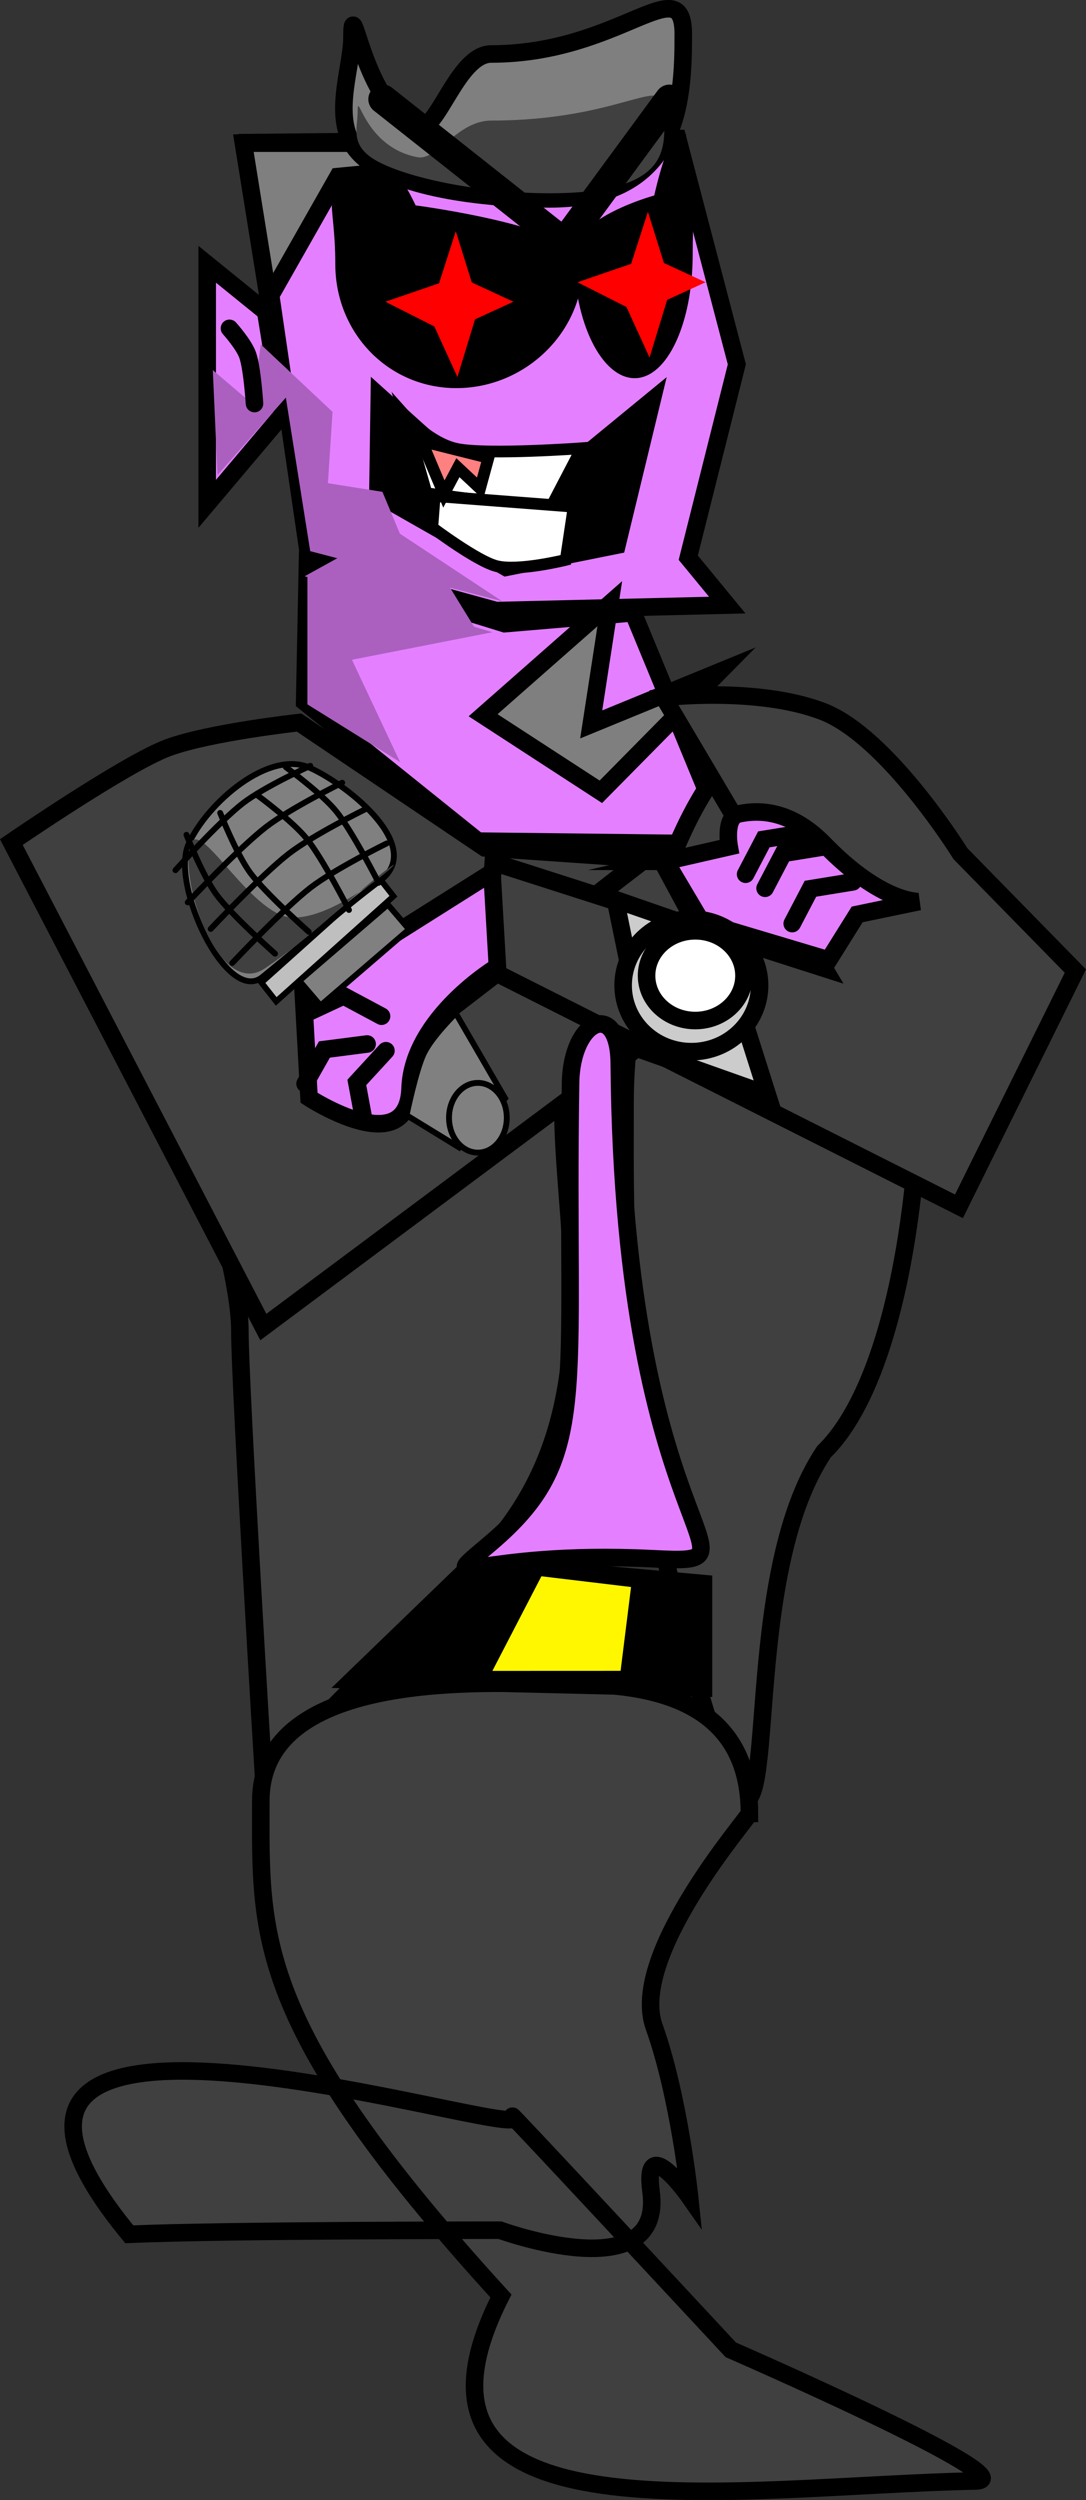 <svg version="1.1" xmlns="http://www.w3.org/2000/svg" xmlns:xlink="http://www.w3.org/1999/xlink" width="18.575" height="42.74" viewBox="0,0,18.575,42.74"><rect x="0" y="0" width="18.575" height="42.74" fill="#333333" stroke="none"/><g transform="translate(-231.575,-173.53)"><g data-paper-data="{&quot;isPaintingLayer&quot;:true}" fill-rule="nonzero" stroke-linejoin="miter" stroke-miterlimit="10" stroke-dasharray="" stroke-dashoffset="0" style="mix-blend-mode: normal"><g><path d="M236.786,185.53l0.048,-2.381l3.373,1.043l2.198,-0.186l1.632,3.952l-4.288,-0.049z" fill="#e480ff" stroke="#000000" stroke-width="0.3" stroke-linecap="butt"/><path d="M240.061,183.968l-3.197,-0.879l-1.041,-7.121l7.343,-0.069l1.012,3.859l-0.831,3.306l0.667,0.81z" fill="#e480ff" stroke="#000000" stroke-width="0.3" stroke-linecap="butt"/><path d="M240.205,183.387l-2.318,-1.318l0.031,-2.098l1.469,1.321l2.15,-0.133l1.441,-1.182l-0.727,3z" fill="#000000" stroke="none" stroke-width="0" stroke-linecap="butt"/><path d="M238.871,181.963l-0.383,-1.342c0,0 0.444,0.498 0.918,0.587c0.531,0.1 2.117,-0.015 2.117,-0.015l-0.545,1.045z" fill="#ffffff" stroke="#000000" stroke-width="0.2" stroke-linecap="butt"/><path d="M238.969,182.549l0.041,-0.539l2.377,0.182l-0.136,0.909c0,0 -0.812,0.202 -1.186,0.106c-0.334,-0.085 -1.096,-0.658 -1.096,-0.658z" fill="#ffffff" stroke="#000000" stroke-width="0.2" stroke-linecap="butt"/><path d="M239.167,181.975l-0.381,-0.905l1.143,0.286l-0.143,0.524l-0.379,-0.355z" fill="#ff8080" stroke="#000000" stroke-width="0.2" stroke-linecap="butt"/><path d="M241.548,178.046c0,1.17 -0.996,2.119 -2.167,2.119c-1.17,0 -2.071,-0.949 -2.071,-2.119c0,-1.17 -0.289,-1.119 0.405,-1.929c0.351,-0.409 0.969,0.924 0.969,0.924c0,0 2.864,0.373 2.864,1.004z" fill="#000000" stroke="none" stroke-width="0" stroke-linecap="butt"/><path d="M242.765,176.871c0,0 0.296,-1.333 0.464,-0.924c0.333,0.81 0.194,0.758 0.194,1.929c0,1.17 -0.432,2.119 -0.993,2.119c-0.561,0 -1.038,-0.949 -1.038,-2.119c0,-0.632 1.373,-1.004 1.373,-1.004z" data-paper-data="{&quot;index&quot;:null}" fill="#000000" stroke="none" stroke-width="0" stroke-linecap="butt"/><path d="M239.399,179.975l-0.395,-0.864l-0.837,-0.423l0.917,-0.315l0.287,-0.89l0.274,0.876l0.712,0.329l-0.657,0.301z" fill="#ff0000" stroke="none" stroke-width="0" stroke-linecap="butt"/><path d="M242.685,179.642l-0.395,-0.864l-0.837,-0.423l0.917,-0.315l0.287,-0.89l0.274,0.876l0.712,0.329l-0.657,0.301z" fill="#ff0000" stroke="none" stroke-width="0" stroke-linecap="butt"/><path d="M236.167,178.644l-0.429,-2.667h7.571l-5.952,0.571z" fill="#7f7f7f" stroke="#000000" stroke-width="0.3" stroke-linecap="butt"/><path d="M243.262,174.12c0,1.157 -0.077,2.81 -2.286,2.81c-1.139,0 -2.67,-0.189 -3.239,-0.761c-0.534,-0.537 -0.142,-1.441 -0.142,-2.001c0,-0.852 0.188,1.182 1.12,1.535c0.333,0.126 0.679,-1.25 1.261,-1.25c2.209,0 3.286,-1.491 3.286,-0.333z" fill="#7f7f7f" stroke="#000000" stroke-width="0.3" stroke-linecap="butt"/><path d="M242.929,175.377c0,0.581 0.257,1.457 -1.952,1.457c-1.139,0 -2.336,-0.238 -2.905,-0.525c-0.534,-0.27 -0.38,-0.58 -0.38,-0.861c0,-0.428 0.093,0.593 1.025,0.77c0.333,0.063 0.679,-0.627 1.261,-0.627c2.209,0 2.952,-0.796 2.952,-0.215z" fill="#404040" stroke="#000000" stroke-width="0" stroke-linecap="butt"/><path d="M239.838,185.757l2.167,-1.907l-0.318,2.064l2.189,-0.898l-2.024,2.05z" fill="#7f7f7f" stroke="#000000" stroke-width="0.3" stroke-linecap="butt"/><path d="M243.025,175.226l-1.8,2.45l-3.1,-2.45" fill="none" stroke="#000000" stroke-width="0.5" stroke-linecap="round"/><path d="M236.833,185.571v-2.19l3.164,0.957l-2.402,0.471l0.823,1.749z" fill="#ab60bf" stroke="#000000" stroke-width="0" stroke-linecap="butt"/><path d="M235.119,182.143l-0,-4.095l1,0.81l0.286,1.762z" fill="#e480ff" stroke="#000000" stroke-width="0.3" stroke-linecap="butt"/><path d="M236.881,182.952l-0.417,-2.625l-1.169,1.325l-0.08,-1.795l0.676,0.576l0.145,-1.015l1.227,1.153l-0.079,1.219l0.932,0.148l0.299,0.715l1.752,1.157z" fill="#ab60bf" stroke="none" stroke-width="0" stroke-linecap="butt"/><path d="M235.5,179.143c0,0 0.251,0.278 0.314,0.467c0.077,0.231 0.114,0.819 0.114,0.819" fill="none" stroke="#000000" stroke-width="0.3" stroke-linecap="round"/><path d="M238.976,183.095l0.762,1.238l-2.952,-0.952l1.381,-0.762z" fill="#ab60bf" stroke="none" stroke-width="0" stroke-linecap="butt"/></g><path d="M242.266,192.351c0,-2.229 1.027,-6.607 3.262,-6.607c2.236,0 2.478,10.321 0.142,12.602c-1.46,2.166 -0.741,6.863 -1.57,5.826c-1.952,-5.49 -1.834,-9.593 -1.834,-11.821z" data-paper-data="{&quot;index&quot;:null}" fill="#404040" stroke="#000000" stroke-width="0.3" stroke-linecap="butt"/><path d="M241.203,192.494c0,2.229 0.904,5.402 -1.477,7.75c-0.472,0.465 -3.642,3.674 -3.642,3.674c0,0 -0.406,-6.662 -0.406,-7.638c0,-2.229 -3.33,-9.75 -1.095,-9.75c2.236,0 6.62,3.735 6.62,5.964z" fill="#404040" stroke="#000000" stroke-width="0.3" stroke-linecap="butt"/><path d="M231.769,187.925c0,0 1.967,-1.351 2.683,-1.614c0.716,-0.263 2.238,-0.429 2.238,-0.429l3.177,2.142l2.751,0.19l-4.656,3.579l4.82,-3.754l1.224,2.266l-7.927,5.911z" fill="#404040" stroke="#000000" stroke-width="0.3" stroke-linecap="butt"/><path d="M245.672,190.083l-2.743,-4.63c0,0 1.598,-0.188 2.714,0.238c1.116,0.426 2.359,2.432 2.359,2.432l1.966,2.007l-1.991,4.022l-8.088,-4.077l0.123,-1.805z" fill="#404040" stroke="#000000" stroke-width="0.3" stroke-linecap="butt"/><path d="M244.393,204.53c0,0.061 -2.07,2.416 -1.629,3.649c0.428,1.197 0.606,2.909 0.606,2.909c0,0 -0.801,-1.145 -0.66,-0.096c0.227,1.691 -2.583,0.663 -2.583,0.663c0,0 -4.677,-0.001 -6.341,0.07c-4.246,-5.149 6.992,-1.501 6.561,-2.009c-0.228,-0.269 3.727,3.984 3.727,3.984c0,0 5.106,2.224 4.189,2.242c-4.016,0.078 -10.314,1.164 -8.12,-3.162c-4.263,-4.671 -4.107,-6.176 -4.107,-8.464c0,-2.288 4.014,-2 5,-2c0.986,0 3.357,-0.074 3.357,2.214z" fill="#404040" stroke="#000000" stroke-width="0.3" stroke-linecap="butt"/><g stroke="#000000" stroke-width="0.3" stroke-linecap="butt"><path d="M237.607,202.244l2.071,-2l3.929,0.357v1.786z" fill="#000000"/><path d="M239.75,202.244l1,-1.929l1.786,0.214l-0.214,1.714z" fill="#fff700"/></g><g stroke="#000000" stroke-width="0.3"><path d="M242.959,188.254l1.089,-0.249c0,0 -0.093,-0.507 0.165,-0.562c0.439,-0.093 0.952,-0.004 1.466,0.525c0.985,1.013 1.617,0.974 1.617,0.974l-1.06,0.22l-0.487,0.779l-2.173,-0.649l-0.616,-1.038z" fill="#e480ff" stroke-linecap="butt"/><path d="M244.328,188.475l0.312,-0.596l0.726,-0.118" fill="none" stroke-linecap="round"/><path d="M245.125,189.319l0.312,-0.596l0.726,-0.118" fill="none" stroke-linecap="round"/><path d="M244.661,188.715l0.312,-0.596l0.726,-0.118" fill="none" stroke-linecap="round"/></g><g stroke="#000000" stroke-width="0.3"><path d="M240.083,190.056c0,0 -1.451,0.867 -1.494,2.078c-0.045,1.261 -1.728,0.163 -1.728,0.163l-0.116,-2.098l1.044,-0.367l2.201,-1.388z" fill="#e480ff" stroke-linecap="butt"/><path d="M237.801,192.695l-0.123,-0.661l0.498,-0.542" fill="none" stroke-linecap="round"/><path d="M236.793,192.056l0.331,-0.585l0.73,-0.094" fill="none" stroke-linecap="round"/><path d="M236.843,190.839l0.609,-0.284l0.649,0.347" fill="none" stroke-linecap="round"/></g><path d="M242.167,191.709c0.067,8.305 2.694,8.571 0.567,8.467c-3.051,-0.15 -3.785,0.6 -2.767,-0.267c1.719,-1.463 1.281,-2.467 1.367,-7.867c0.017,-1.086 0.824,-1.438 0.833,-0.333z" fill="#e480ff" stroke="#000000" stroke-width="0.3" stroke-linecap="butt"/><path d="M242.633,191.509l-0.533,-2.6l1.733,0.6l0.867,2.733z" fill="#cccccc" stroke="#000000" stroke-width="0.3" stroke-linecap="butt"/><path d="M243.4,189.242c0.644,0 1.167,0.507 1.167,1.133c0,0.626 -0.522,1.133 -1.167,1.133c-0.644,0 -1.167,-0.507 -1.167,-1.133c0,-0.626 0.522,-1.133 1.167,-1.133z" fill="#cccccc" stroke="#000000" stroke-width="0.3" stroke-linecap="butt"/><path d="M243.467,189.442c0.46,0 0.833,0.343 0.833,0.767c0,0.423 -0.373,0.767 -0.833,0.767c-0.46,0 -0.833,-0.343 -0.833,-0.767c0,-0.423 0.373,-0.767 0.833,-0.767z" fill="#ffffff" stroke="#000000" stroke-width="0.3" stroke-linecap="butt"/><g><g fill="#808080" stroke="#000000" stroke-width="0.1" stroke-linecap="butt"><path d="M239.43,193.147l-0.901,-0.552c0,0 0.157,-0.77 0.296,-1.057c0.142,-0.293 0.546,-0.686 0.546,-0.686l0.843,1.453z"/><path d="M240.243,192.638c0,0.329 -0.221,0.596 -0.494,0.596c-0.273,0 -0.494,-0.267 -0.494,-0.596c0,-0.329 0.221,-0.596 0.494,-0.596c0.273,0 0.494,0.267 0.494,0.596z"/></g><g><path d="M237.057,190.719l-0.362,-0.423l1.514,-1.302l0.362,0.423z" fill="#808080" stroke="#000000" stroke-width="0.1" stroke-linecap="butt"/><path d="M236.299,190.649l-0.253,-0.322l2.006,-1.798l0.253,0.322z" fill="#bfbfbf" stroke="#000000" stroke-width="0.1" stroke-linecap="butt"/><path d="M236.878,186.657c0.701,0.321 1.951,1.36 1.204,1.923c-0.705,0.531 -1.283,1.058 -2.02,1.653c-0.6,0.484 -1.582,-1.577 -1.26,-2.278c0.321,-0.701 1.375,-1.619 2.076,-1.298z" fill="#808080" stroke="#000000" stroke-width="0.1" stroke-linecap="butt"/><path d="M236.36,189.164c0.764,0.35 2.474,-1.269 1.794,-0.742c-0.642,0.498 -1.274,1.145 -2.053,1.665c-0.698,0.467 -1.317,-1.074 -1.303,-1.886c0.017,-0.996 0.798,0.613 1.562,0.963z" fill="#404040" stroke="none" stroke-width="0" stroke-linecap="butt"/><path d="M235.179,189.41c0,0 0.876,-0.931 1.337,-1.287c0.415,-0.321 1.305,-0.758 1.305,-0.758" data-paper-data="{&quot;index&quot;:null}" fill="none" stroke="#000000" stroke-width="0.1" stroke-linecap="round"/><path d="M235.547,189.993c0,0 0.876,-0.931 1.337,-1.287c0.415,-0.321 1.306,-0.758 1.306,-0.758" data-paper-data="{&quot;index&quot;:null}" fill="none" stroke="#000000" stroke-width="0.1" stroke-linecap="round"/><path d="M234.786,188.956c0,0 0.876,-0.931 1.337,-1.287c0.415,-0.321 1.305,-0.758 1.305,-0.758" data-paper-data="{&quot;index&quot;:null}" fill="none" stroke="#000000" stroke-width="0.1" stroke-linecap="round"/><path d="M234.576,188.406c0,0 0.749,-0.832 1.151,-1.143c0.362,-0.28 1.155,-0.641 1.155,-0.641" data-paper-data="{&quot;index&quot;:null}" fill="none" stroke="#000000" stroke-width="0.1" stroke-linecap="round"/><path d="M236.279,189.833c0,0 -0.731,-0.647 -0.996,-1.002c-0.238,-0.319 -0.519,-1.03 -0.519,-1.03" data-paper-data="{&quot;index&quot;:null}" fill="none" stroke="#000000" stroke-width="0.1" stroke-linecap="round"/><path d="M236.856,189.459c0,0 -0.731,-0.647 -0.996,-1.002c-0.238,-0.319 -0.519,-1.03 -0.519,-1.03" data-paper-data="{&quot;index&quot;:null}" fill="none" stroke="#000000" stroke-width="0.1" stroke-linecap="round"/><path d="M236.464,186.645c0,0 0.618,0.451 0.867,0.761c0.277,0.345 0.72,1.215 0.72,1.215" data-paper-data="{&quot;index&quot;:null}" fill="none" stroke="#000000" stroke-width="0.1" stroke-linecap="round"/><path d="M235.957,187.11c0,0 0.618,0.451 0.867,0.761c0.277,0.345 0.72,1.215 0.72,1.215" data-paper-data="{&quot;index&quot;:null}" fill="none" stroke="#000000" stroke-width="0.1" stroke-linecap="round"/></g></g></g></g></svg>